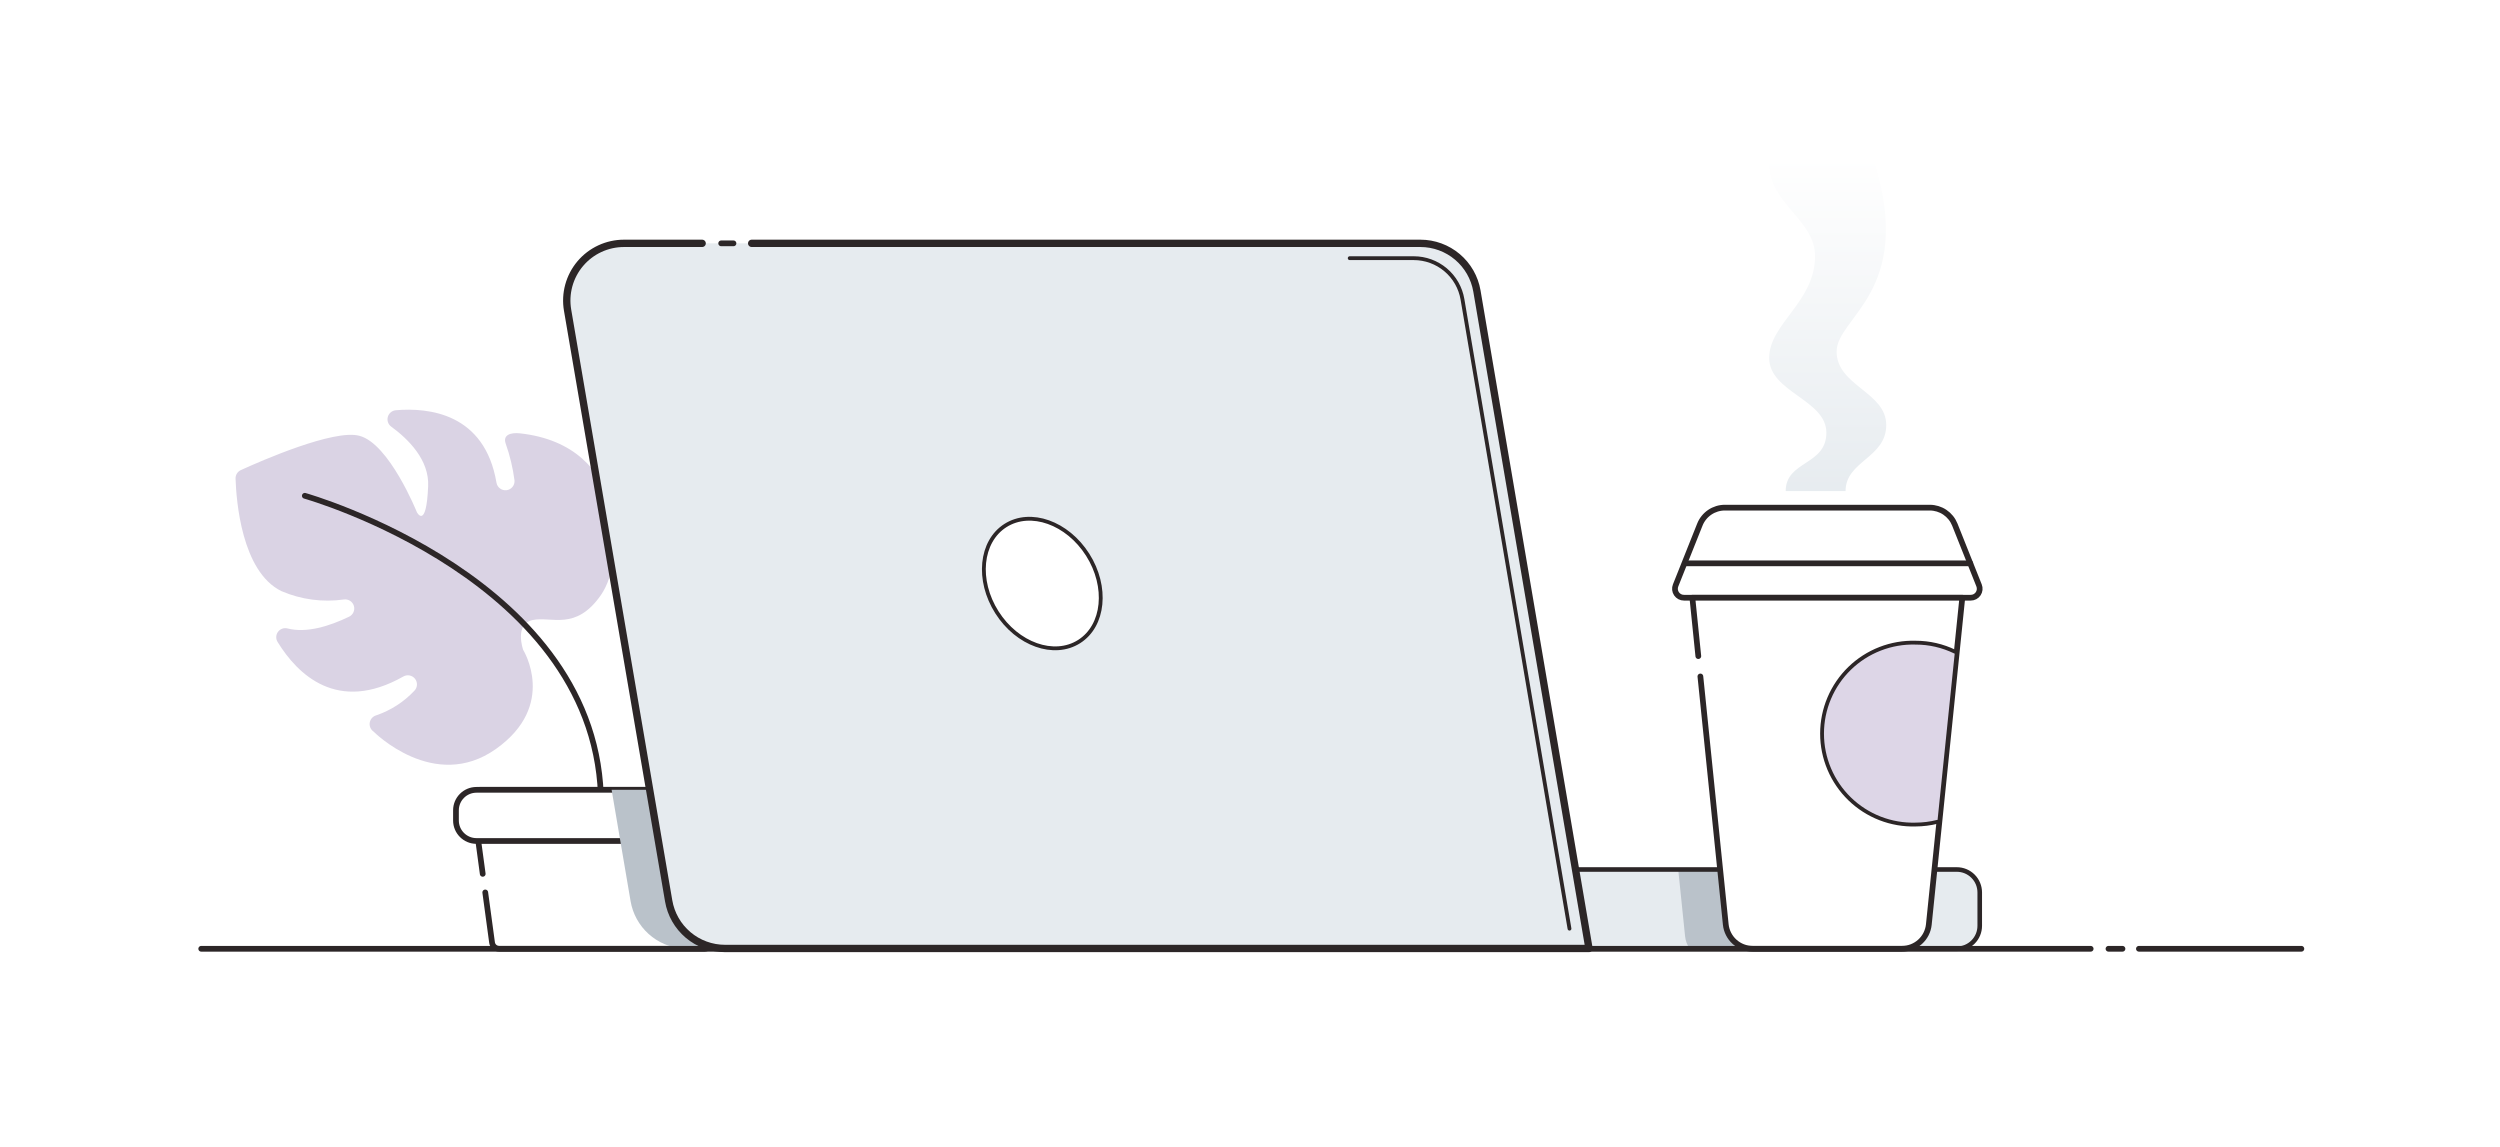 <svg width="327" height="150" viewBox="0 0 327 150" fill="none" xmlns="http://www.w3.org/2000/svg">
<rect width="327" height="150" fill="white"/>
<path d="M131.28 113.73H255.95C256.746 113.73 257.509 114.046 258.071 114.609C258.634 115.171 258.95 115.934 258.95 116.73V121.1C258.95 121.896 258.634 122.659 258.071 123.221C257.509 123.784 256.746 124.1 255.95 124.1H134.28C133.484 124.1 132.721 123.784 132.159 123.221C131.596 122.659 131.28 121.896 131.28 121.1V113.73Z" fill="#E6EBEF"/>
<path d="M219.51 113.73L220.41 122.48C220.472 123.062 220.678 123.619 221.01 124.1H246.37C246.702 123.619 246.909 123.062 246.97 122.48L247.87 113.73H219.51Z" fill="#BAC2CA"/>
<path d="M68 56.68C66.81 56.55 65.75 56.88 66.14 58.01C66.698 59.581 67.087 61.207 67.3 62.86C67.319 63.164 67.222 63.464 67.027 63.698C66.832 63.932 66.555 64.082 66.252 64.118C65.95 64.154 65.645 64.073 65.401 63.891C65.157 63.709 64.992 63.44 64.94 63.14C63.4 54.05 56.07 53.29 51.76 53.66C51.519 53.683 51.291 53.78 51.107 53.936C50.922 54.092 50.789 54.301 50.726 54.534C50.663 54.768 50.673 55.015 50.754 55.243C50.835 55.471 50.984 55.669 51.18 55.81C53.38 57.42 56.18 60.15 56 63.63C55.76 69.36 54.53 67 54.53 67C54.53 67 50.91 58 47 57C43.67 56.11 34.17 60.27 31.5 61.49C31.288 61.586 31.11 61.743 30.987 61.941C30.864 62.138 30.803 62.367 30.81 62.6C30.9 65.39 31.58 74.76 36.81 77.32C39.388 78.428 42.222 78.806 45 78.41C45.279 78.375 45.562 78.44 45.798 78.594C46.034 78.749 46.208 78.981 46.288 79.251C46.368 79.521 46.35 79.811 46.237 80.069C46.124 80.327 45.923 80.536 45.67 80.66C43.08 81.91 40.09 82.84 37.6 82.2C37.369 82.141 37.125 82.154 36.901 82.237C36.678 82.32 36.484 82.469 36.347 82.664C36.209 82.859 36.134 83.091 36.131 83.329C36.128 83.568 36.197 83.802 36.33 84C38.91 88.19 44.13 93.37 52.75 88.49C52.999 88.345 53.292 88.295 53.574 88.35C53.857 88.404 54.11 88.56 54.287 88.787C54.464 89.014 54.553 89.297 54.537 89.585C54.521 89.872 54.401 90.144 54.2 90.35C52.823 91.817 51.106 92.923 49.2 93.57C48.984 93.633 48.792 93.757 48.643 93.925C48.495 94.094 48.397 94.301 48.362 94.523C48.326 94.745 48.354 94.972 48.442 95.178C48.53 95.385 48.675 95.562 48.86 95.69C48.86 95.69 56.78 103.69 64.86 97.97C72.94 92.25 68.43 85 68.43 85C68.43 85 67.23 81.62 69.68 81.1C72.13 80.58 75.31 82.58 78.61 77.82C81.91 73.06 82.24 58.23 68 56.68Z" fill="#DAD3E4"/>
<path d="M39.87 64.85C39.87 64.85 78.7 75.79 78.61 105.24" stroke="#2C2627" stroke-width="0.75" stroke-linecap="round" stroke-linejoin="round"/>
<path d="M90.18 124.1H65.29C65.063 124.1 64.844 124.018 64.674 123.869C64.503 123.72 64.391 123.514 64.36 123.29L61.8 104.37C61.781 104.237 61.791 104.102 61.83 103.974C61.868 103.846 61.933 103.727 62.022 103.627C62.11 103.526 62.219 103.446 62.341 103.391C62.463 103.336 62.596 103.309 62.73 103.31H92.73C92.863 103.31 92.995 103.339 93.117 103.394C93.238 103.449 93.346 103.53 93.434 103.63C93.522 103.73 93.588 103.848 93.627 103.976C93.666 104.103 93.677 104.238 93.66 104.37L91.1 123.29C91.058 123.508 90.945 123.706 90.779 123.852C90.612 123.999 90.401 124.086 90.18 124.1Z" fill="white"/>
<path d="M63.14 114.3L61.8 104.37C61.781 104.237 61.791 104.102 61.83 103.974C61.868 103.846 61.933 103.727 62.022 103.627C62.11 103.526 62.219 103.446 62.341 103.391C62.463 103.336 62.596 103.309 62.73 103.31H94.73C94.863 103.31 94.995 103.339 95.117 103.394C95.238 103.449 95.346 103.53 95.434 103.63C95.522 103.73 95.588 103.848 95.627 103.976C95.666 104.103 95.677 104.238 95.66 104.37L93.1 123.29C93.058 123.51 92.943 123.709 92.775 123.855C92.606 124.002 92.393 124.088 92.17 124.1H65.29C65.063 124.1 64.844 124.018 64.674 123.869C64.503 123.72 64.391 123.514 64.36 123.29L63.47 116.73" stroke="#2C2627" stroke-width="0.75" stroke-linecap="round" stroke-linejoin="round"/>
<path d="M93.14 103.31H62.32C60.84 103.31 59.64 104.51 59.64 105.99V107.32C59.64 108.8 60.84 110 62.32 110H93.14C94.62 110 95.82 108.8 95.82 107.32V105.99C95.82 104.51 94.62 103.31 93.14 103.31Z" fill="white" stroke="#2C2627" stroke-width="0.75" stroke-linecap="round" stroke-linejoin="round"/>
<path d="M131.28 113.73H255.95C256.746 113.73 257.509 114.046 258.071 114.609C258.634 115.171 258.95 115.934 258.95 116.73V121.1C258.95 121.896 258.634 122.659 258.071 123.221C257.509 123.784 256.746 124.1 255.95 124.1H134.28C133.484 124.1 132.721 123.784 132.159 123.221C131.596 122.659 131.28 121.896 131.28 121.1V113.73Z" stroke="#2C2627" stroke-width="0.6" stroke-linejoin="round"/>
<path d="M252.41 66.4H225.62C224.914 66.398 224.223 66.609 223.638 67.005C223.053 67.401 222.601 67.964 222.34 68.62L219.17 76.57C219.098 76.748 219.07 76.941 219.09 77.132C219.111 77.324 219.177 77.507 219.285 77.666C219.393 77.825 219.538 77.955 219.708 78.045C219.878 78.135 220.068 78.181 220.26 78.18H257.77C257.962 78.181 258.152 78.135 258.322 78.045C258.492 77.955 258.637 77.825 258.745 77.666C258.852 77.507 258.919 77.324 258.939 77.132C258.959 76.941 258.932 76.748 258.86 76.57L255.69 68.62C255.428 67.964 254.975 67.402 254.391 67.007C253.806 66.611 253.116 66.4 252.41 66.4V66.4Z" fill="white" stroke="#2C2627" stroke-width="0.75" stroke-linecap="round" stroke-linejoin="round"/>
<path d="M220.44 73.68H257.71" stroke="#2C2627" stroke-width="0.75" stroke-linecap="round" stroke-linejoin="round"/>
<path d="M245.23 21.38C250.35 38.16 240.23 41.49 240.23 45.98C240.23 50.47 246.72 51.27 246.72 55.59C246.72 59.91 241.4 60.28 241.4 64.23H233.57C233.57 60.23 238.89 60.91 238.89 56.59C238.89 52.27 231.41 51.31 231.41 46.82C231.41 42.33 237.41 39.5 237.41 33.51C237.41 28.7 231.41 26.7 231.41 21.38H245.23Z" fill="url(#paint0_linear)"/>
<path d="M256.67 78.18H221.36L225.73 120.93C225.821 121.798 226.23 122.602 226.878 123.187C227.526 123.772 228.367 124.097 229.24 124.1H248.78C249.654 124.1 250.496 123.775 251.144 123.19C251.793 122.604 252.201 121.799 252.29 120.93L256.67 78.18Z" fill="white"/>
<path d="M222.41 88.48L225.73 120.93C225.821 121.798 226.23 122.602 226.878 123.187C227.526 123.772 228.367 124.097 229.24 124.1H248.78C249.654 124.1 250.496 123.775 251.144 123.19C251.793 122.604 252.201 121.799 252.29 120.93L256.67 78.18H221.36L222.14 85.82" stroke="#2C2627" stroke-width="0.75" stroke-linecap="round" stroke-linejoin="round"/>
<path d="M253.41 107.49L255.7 85.24C254.101 84.464 252.347 84.06 250.57 84.06C248.979 84.014 247.395 84.287 245.911 84.865C244.428 85.442 243.075 86.31 241.933 87.419C240.792 88.528 239.884 89.855 239.264 91.322C238.644 92.788 238.325 94.363 238.325 95.955C238.325 97.547 238.644 99.122 239.264 100.589C239.884 102.055 240.792 103.382 241.933 104.491C243.075 105.6 244.428 106.469 245.911 107.046C247.395 107.623 248.979 107.896 250.57 107.85C251.528 107.847 252.482 107.726 253.41 107.49V107.49Z" fill="#DDD6E7"/>
<path d="M255.7 85.24C254.101 84.464 252.347 84.06 250.57 84.06C248.979 84.014 247.395 84.287 245.911 84.865C244.428 85.442 243.075 86.31 241.933 87.419C240.792 88.528 239.884 89.855 239.264 91.322C238.644 92.788 238.325 94.363 238.325 95.955C238.325 97.547 238.644 99.122 239.264 100.589C239.884 102.055 240.792 103.382 241.933 104.491C243.075 105.6 244.428 106.469 245.911 107.046C247.395 107.623 248.979 107.896 250.57 107.85C251.531 107.847 252.488 107.727 253.42 107.49" stroke="#2C2627" stroke-width="0.5" stroke-miterlimit="10" stroke-linecap="round"/>
<g style="mix-blend-mode:multiply">
<path d="M92.67 104.37C92.687 104.238 92.676 104.103 92.637 103.976C92.598 103.848 92.532 103.73 92.444 103.63C92.356 103.53 92.248 103.449 92.127 103.394C92.005 103.339 91.873 103.31 91.74 103.31H80L82.48 117.87C82.761 119.522 83.589 121.032 84.832 122.156C86.074 123.281 87.658 123.955 89.33 124.07C89.74 124.07 92.7 124.07 92.7 124.07L92.67 104.37Z" fill="#BAC2CA"/>
</g>
<path d="M207.84 124.1H94.84C93.072 124.101 91.361 123.476 90.01 122.336C88.659 121.195 87.755 119.613 87.46 117.87L74.24 40.57C74.056 39.496 74.11 38.395 74.396 37.344C74.683 36.293 75.195 35.317 75.898 34.484C76.601 33.652 77.477 32.983 78.466 32.524C79.454 32.066 80.53 31.829 81.62 31.83H185.8C187.567 31.833 189.276 32.459 190.626 33.599C191.976 34.739 192.881 36.319 193.18 38.06L207.84 124.1Z" fill="#E6EBEF"/>
<path d="M98.32 31.83H185.8C187.567 31.833 189.276 32.459 190.626 33.599C191.976 34.739 192.881 36.319 193.18 38.06L207.84 124.06H94.84C93.072 124.061 91.361 123.436 90.01 122.296C88.659 121.155 87.755 119.573 87.46 117.83L74.24 40.57C74.056 39.496 74.11 38.395 74.396 37.344C74.683 36.293 75.195 35.317 75.898 34.484C76.601 33.652 77.477 32.983 78.466 32.524C79.454 32.066 80.53 31.829 81.62 31.83H91.84" stroke="#2C2627" stroke-width="0.96" stroke-linecap="round" stroke-linejoin="round"/>
<path d="M94.33 31.83H95.94" stroke="#2C2627" stroke-width="0.75" stroke-linecap="round" stroke-linejoin="round"/>
<path d="M176.54 33.77H184.92C186.446 33.77 187.923 34.31 189.089 35.295C190.255 36.279 191.035 37.645 191.29 39.15L205.29 121.47" stroke="#2C2627" stroke-width="0.5" stroke-linecap="round" stroke-linejoin="round"/>
<path d="M141.149 83.918C144.427 81.839 144.929 76.754 142.269 72.561C139.61 68.369 134.796 66.656 131.517 68.736C128.239 70.816 127.737 75.9 130.397 80.093C133.056 84.285 137.87 85.998 141.149 83.918Z" fill="white" stroke="#2C2627" stroke-width="0.5" stroke-linecap="round" stroke-linejoin="round"/>
<path d="M279.77 124.1H301.02" stroke="#2C2627" stroke-width="0.75" stroke-linecap="round" stroke-linejoin="round"/>
<path d="M275.79 124.1H277.62" stroke="#2C2627" stroke-width="0.75" stroke-linecap="round" stroke-linejoin="round"/>
<path d="M26.32 124.1H273.46" stroke="#2C2627" stroke-width="0.75" stroke-linecap="round" stroke-linejoin="round"/>
<defs>
<linearGradient id="paint0_linear" x1="239.07" y1="65.81" x2="239.07" y2="20.57" gradientUnits="userSpaceOnUse">
<stop stop-color="#E6EBEF"/>
<stop offset="1" stop-color="white"/>
</linearGradient>
</defs>
</svg>
